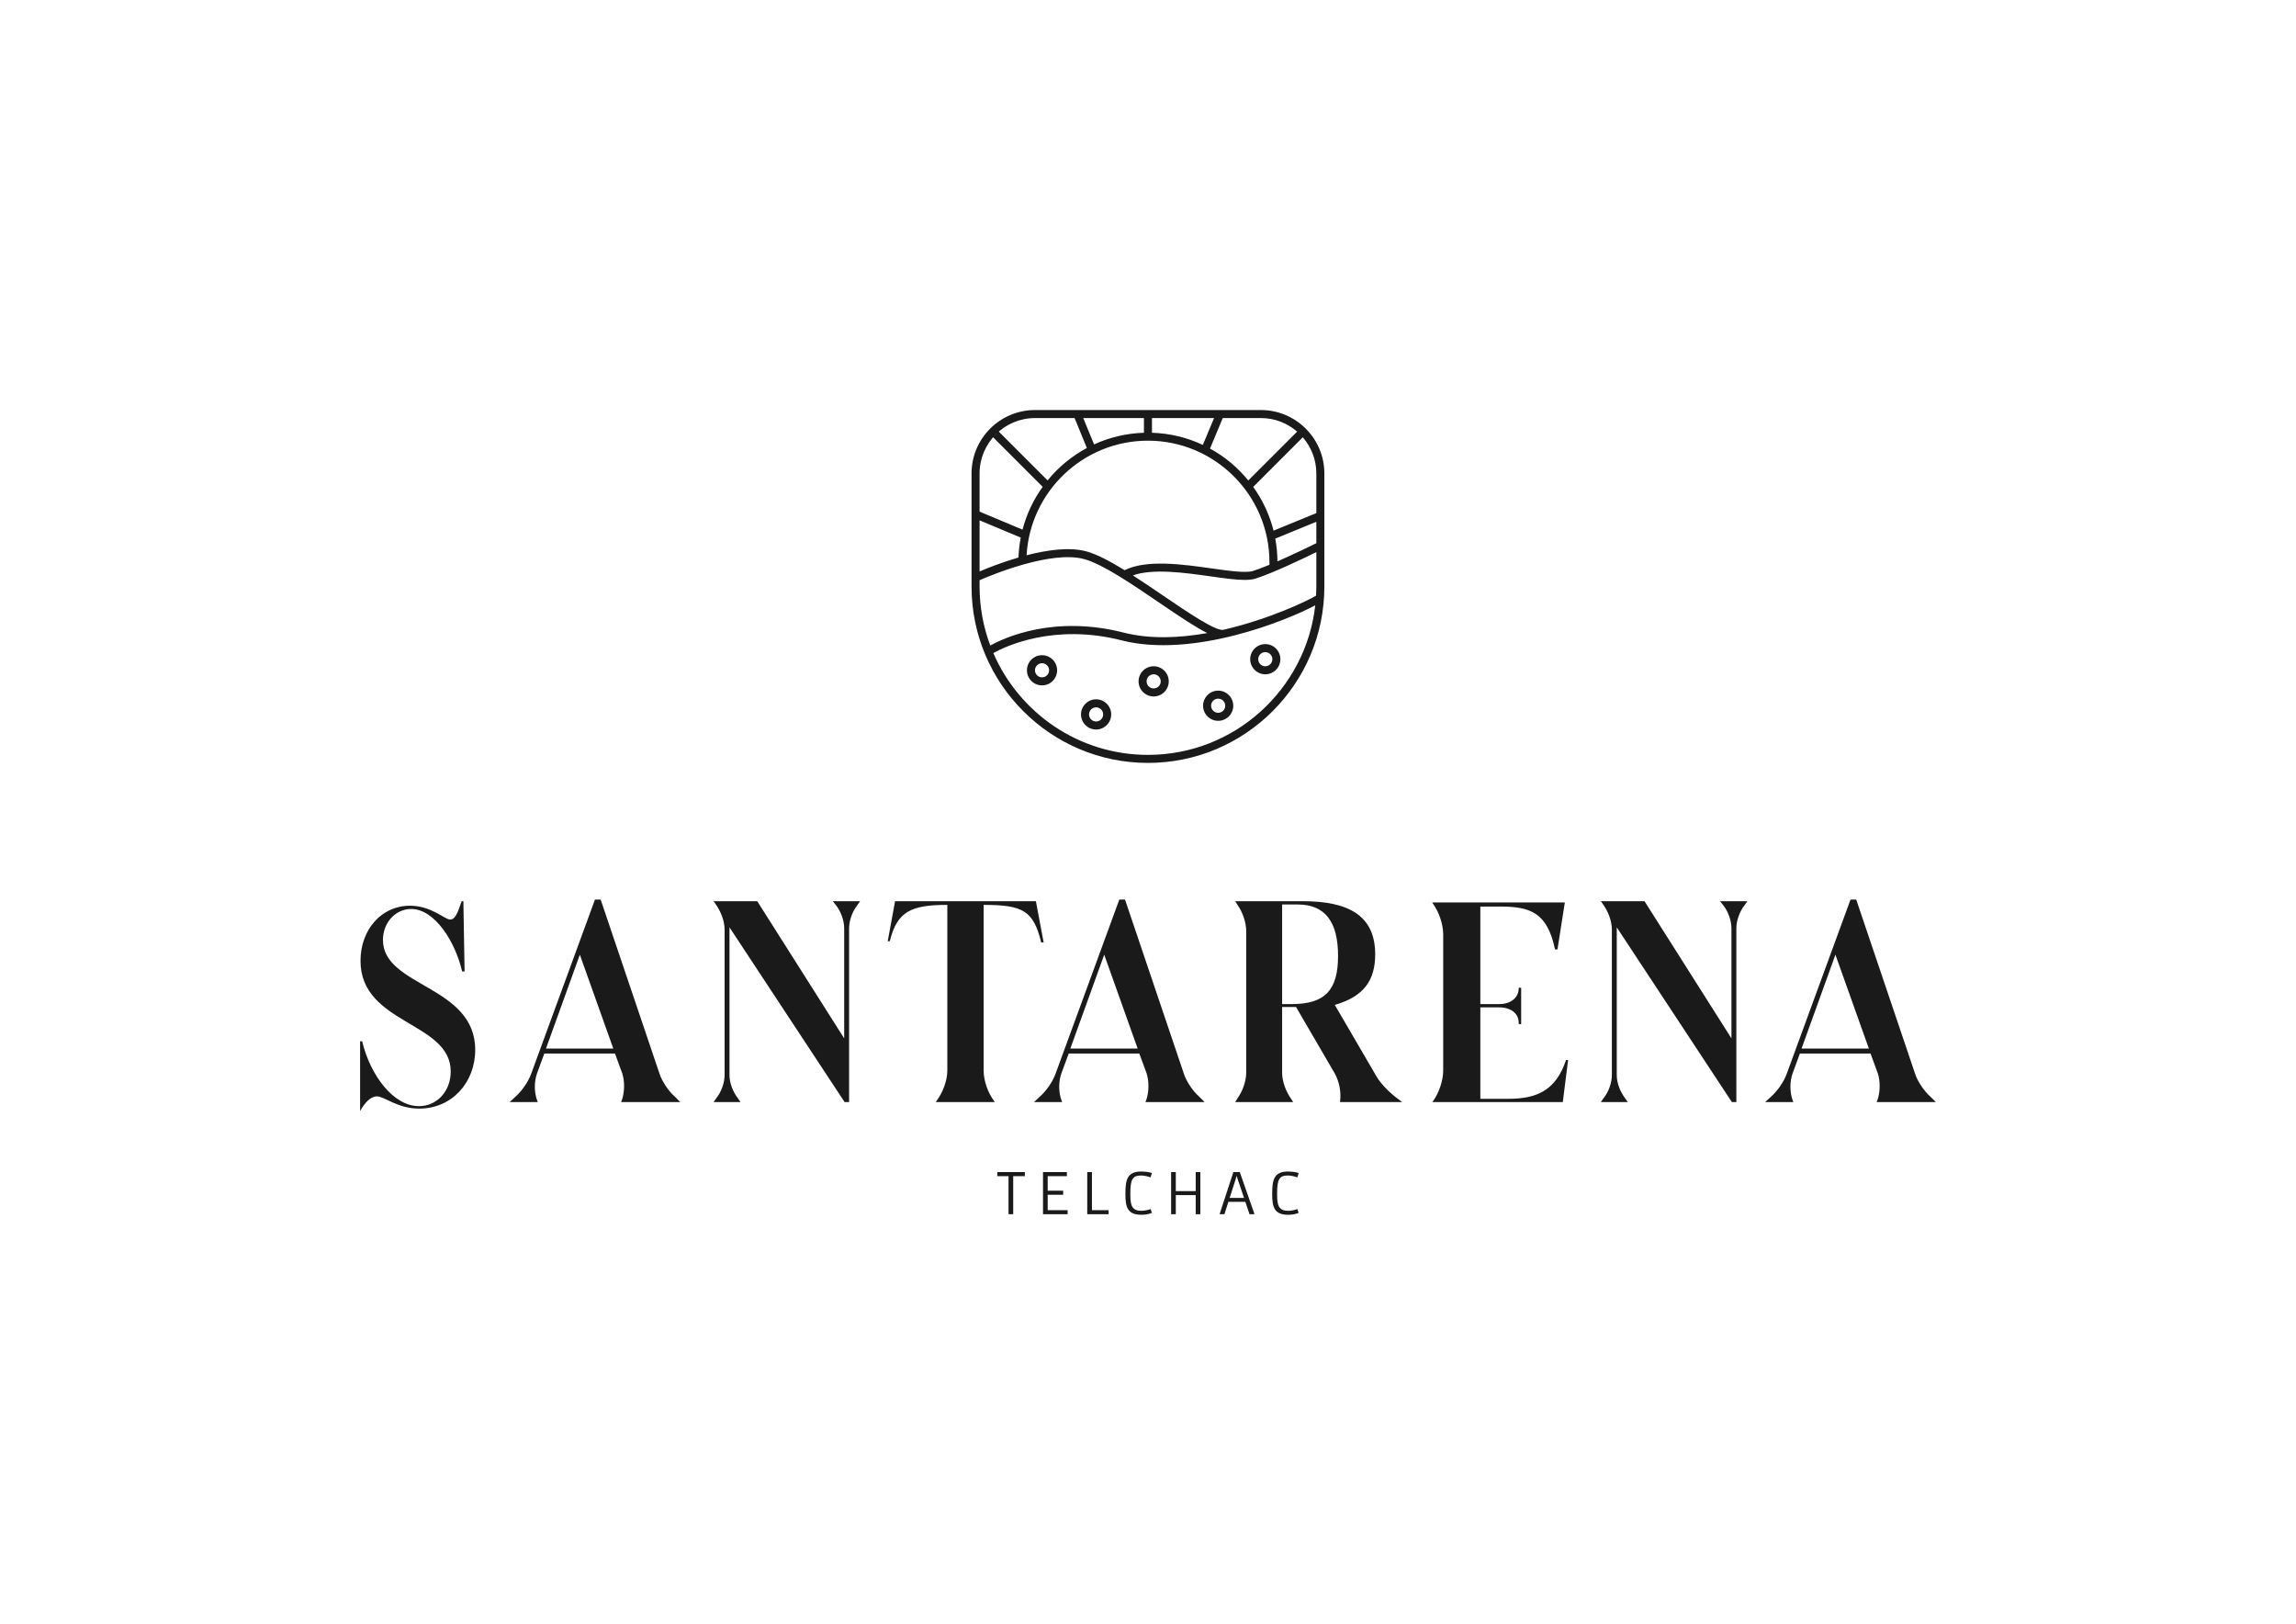 <?xml version="1.0" encoding="UTF-8"?>
<!DOCTYPE svg PUBLIC "-//W3C//DTD SVG 1.1//EN" "http://www.w3.org/Graphics/SVG/1.1/DTD/svg11.dtd">
<!-- Creator: CorelDRAW 2020 (64-Bit) -->
<svg xmlns="http://www.w3.org/2000/svg" xml:space="preserve" width="297mm" height="210mm" version="1.1" style="shape-rendering:geometricPrecision; text-rendering:geometricPrecision; image-rendering:optimizeQuality; fill-rule:evenodd; clip-rule:evenodd"
viewBox="0 0 29700 21000"
 xmlns:xlink="http://www.w3.org/1999/xlink"
 xmlns:xodm="http://www.corel.com/coreldraw/odm/2003">
 <defs>
  <style type="text/css">
   <![CDATA[
    .fil0 {fill:#1A1A1A;fill-rule:nonzero}
   ]]>
  </style>
 </defs>
 <g id="Capa_x0020_1">
  <g id="_1239934496">
   <path class="fil0" d="M4658.06 13466.88l26.45 0c105.61,443.52 406.54,839.48 733.88,839.48 232.32,0 411.81,-190.09 411.81,-448.87 0,-644.05 -1166.82,-607.08 -1166.82,-1430.84 0,-401.21 269.23,-712.7 638.81,-712.7 279.84,0 448.79,179.43 522.81,179.43 84.49,0 121.4,-184.75 147.84,-237.6l21.13 0 15.78 908.19 -31.71 0c-89.67,-385.36 -353.78,-807.77 -659.93,-807.77 -200.74,0 -364.38,174.16 -364.38,401.28 0,607.1 1193.28,585.98 1193.28,1420.26 0,427.61 -306.21,760.27 -723.3,760.27 -285.23,0 -448.84,-158.37 -549.13,-158.37 -74.02,0 -153.17,73.89 -216.52,190.08l0 -902.84z"/>
   <path class="fil0" d="M7933.52 13561.82l-432.87 -1214.31 -438.26 1214.31 871.13 0zm110.94 665.41c36.9,-105.61 36.9,-243 5.32,-343.26l-95.14 -258.78 -913.37 0 -95.06 258.78c-36.92,105.6 -36.92,237.65 0,343.26l10.57 26.3 -364.3 0 73.82 -68.56c84.48,-74.02 168.97,-195.4 206.02,-301l823.62 -2249.28 73.95 0 760.33 2249.28c31.65,100.26 116.12,226.98 200.61,301l68.62 68.56 -765.59 0 10.6 -26.3z"/>
   <path class="fil0" d="M9267.35 14200.75c63.37,-79.15 105.6,-195.4 105.6,-295.69l0 -1884.96c0,-105.6 -47.57,-232.32 -116.12,-327.32l-26.4 -37 564.93 0 1124.7 1774.12 0 -1425.73c0,-94.93 -42.25,-216.39 -105.6,-295.67l-42.25 -52.72 353.66 0 -36.85 52.72c-63.35,79.28 -105.61,200.74 -105.61,295.67l0 2249.36 -58.16 0 -1488.93 -2259.82 0 1911.35c0,100.29 42.23,211.21 105.6,295.69l36.9 52.78 -348.39 0 36.92 -52.78z"/>
   <path class="fil0" d="M12111.53 14242.99c84.48,-110.94 142.65,-269.24 142.65,-395.96l0 -2143.73c-469.9,0 -649.53,84.46 -744.4,469.97l-26.53 0 95.08 -517.49 1821.54 0 100.34 533.27 -31.66 0c-100.26,-411.73 -237.64,-485.75 -744.53,-485.75l0 2143.73c0,126.72 52.91,285.02 137.37,395.96l5.21 10.52 -760.26 0 5.19 -10.52z"/>
   <path class="fil0" d="M14716.48 13561.82l-432.87 -1214.31 -438.27 1214.31 871.14 0zm110.94 665.41c36.89,-105.61 36.89,-243 5.31,-343.26l-95.14 -258.78 -913.36 0 -95.07 258.78c-36.91,105.6 -36.91,237.65 0,343.26l10.6 26.3 -364.32 0 73.81 -68.56c84.49,-74.02 168.97,-195.4 206.02,-301l823.63 -2249.28 73.94 0 760.33 2249.28c31.66,100.26 116.15,226.98 200.61,301l68.63 68.56 -765.59 0 10.6 -26.3z"/>
   <path class="fil0" d="M16585.1 12986.36l121.41 0c433.06,0 602.03,-179.55 602.03,-623.02 0,-443.52 -168.97,-665.32 -522.81,-665.32l-200.63 0 0 1288.34zm749.76 1251.29c15.91,-110.86 -10.54,-248.1 -68.57,-353.7l-501.7 -860.6 -179.49 0 0 850.06c0,110.8 47.59,242.86 116.15,337.86l26.37 42.24 -749.66 0 26.38 -42.24c68.55,-95 116.12,-227.06 116.12,-337.86l0 -1832.19c0,-110.86 -47.57,-248.12 -116.12,-343.2l-26.38 -42.24 876.38 0c580.92,0 934.56,179.55 934.56,686.45 0,327.32 -137.24,543.79 -522.61,654.67l517.28 887.05c52.9,105.6 163.76,221.72 264.11,301l89.74 68.56 -802.56 0 0 -15.86z"/>
   <path class="fil0" d="M18536.44 14242.99c79.28,-110.94 132.05,-269.24 132.05,-395.96l0 -1763.58c0,-126.72 -52.77,-285.01 -132.05,-395.95l-10.47 -15.78 1715.96 0 -95.01 607.16 -31.71 0c-100.34,-475.26 -316.81,-554.47 -712.84,-554.47l-253.44 0 0 1261.95 242.98 0c153.03,0 253.45,-84.47 253.45,-205.93l0 -5.28 31.58 0 0 469.85 -31.58 0 0 -15.78c0,-121.4 -100.42,-200.61 -253.45,-200.61l-242.98 0 0 1182.66 364.38 0c369.56,0 612.47,-110.8 744.53,-501.61l26.32 0 -68.55 543.85 -1689.64 0 10.47 -10.52z"/>
   <path class="fil0" d="M20744.73 14200.75c63.37,-79.15 105.6,-195.4 105.6,-295.69l0 -1884.96c0,-105.6 -47.49,-232.32 -116.2,-327.32l-26.43 -37 565.04 0 1124.57 1774.12 0 -1425.73c0,-94.93 -42.23,-216.39 -105.6,-295.67l-42.24 -52.72 353.78 0 -36.97 52.72c-63.37,79.28 -105.6,200.74 -105.6,295.67l0 2249.36 -58.03 0 -1488.95 -2259.82 0 1911.35c0,100.29 42.23,211.21 105.6,295.69l36.97 52.78 -348.57 0 37.03 -52.78z"/>
   <path class="fil0" d="M24174.95 13561.82l-432.85 -1214.31 -438.27 1214.31 871.12 0zm110.94 665.41c36.91,-105.61 36.91,-243 5.33,-343.26l-95.14 -258.78 -913.37 0 -95.02 258.78c-36.97,105.6 -36.97,237.65 0,343.26l10.54 26.3 -364.32 0 73.89 -68.56c84.48,-74.02 168.97,-195.4 205.94,-301l823.63 -2249.28 73.94 0 760.33 2249.28c31.74,100.26 116.14,226.98 200.63,301l68.61 68.56 -765.51 0 10.52 -26.3z"/>
   <path class="fil0" d="M14849.45 9763.21c-895.22,0 -1665.72,-542.99 -2000.28,-1316.88 152.96,-85.02 782.67,-387.65 1659.26,-164.36 930.72,237.18 2150.16,-262.83 2505.28,-453.39 -121.52,1086.79 -1045.56,1934.63 -2164.26,1934.63zm-2178.14 -2259.26c159.71,-69.7 923.81,-387.12 1350.67,-273.75 238.41,63.42 628.49,329.22 972.76,563.77 270.5,184.2 473.4,320.23 622.06,393.72 -359.44,63.85 -740.28,80.99 -1082.74,-6.27 -901.41,-229.63 -1539.96,65.32 -1724.16,167.55 -89.42,-237.86 -138.59,-495.22 -138.59,-763.9l0 -81.12zm716.93 -2097.12l512.23 0 158.7 387.11c-195.96,105.2 -368.63,248.12 -508.31,419.1l-630.92 -630.89c-26.16,22.66 -50.67,47.16 -73.33,73.41l640.76 640.76c-118.36,164.77 -207.97,351.68 -260.47,553.43l-555.59 -232.51 0 112.49 532.58 222.87c-16.26,83.87 -26.11,169.97 -29.29,257.76 -216.46,63.08 -404.25,138.2 -503.29,180.37l0 -1266.95c0,-395.29 321.58,-716.95 716.93,-716.95zm1409.32 0l0 190.16c-229.55,7.02 -447.56,60.25 -645.21,150.93l-139.82 -341.09 785.03 0zm907.17 0l-145.35 347.37c-200.95,-94.45 -423.42,-149.92 -658.04,-157.15l0 -190.22 803.39 0zm605.93 0c179.09,0 342.59,66.41 468.38,175.32l-631.4 631.37c1.69,2.03 3.1,4.32 4.8,6.35 -137.87,-170.52 -308.23,-313.71 -501.9,-419.58 0.54,0.27 1.15,0.48 1.69,0.81l164.99 -394.27 493.44 0zm541.58 248.59c-22.61,-26.11 -47.04,-50.55 -73.15,-73.14 26.11,22.59 50.54,47.03 73.15,73.14zm175.43 468.36l0 512.21 -553.43 226.92c-51.97,-206.53 -142.59,-397.69 -263.31,-565.99l641.44 -641.36c108.85,125.7 175.3,289.26 175.3,468.22zm-531.3 842.11l531.3 -217.82 0 277.27c-72.87,35.96 -292.91,143.25 -503.1,235.02 -0.73,-100.53 -10.52,-198.85 -28.2,-294.47zm-1646.92 -1370.18l0.54 0 -0.67 0 0.13 0zm-0.46 103.71c866.8,0 1572.08,705.34 1572.08,1572.21l0 32.72c-79.71,33.07 -154,61.75 -212.62,80.03 -93.67,29.23 -308.72,-1.01 -536.26,-33.13 -376.23,-53.09 -841.02,-118.15 -1124.42,23.28 -188.27,-116.06 -361.81,-208.03 -499.12,-244.6 -218.17,-57.9 -506.63,-16.47 -769.11,51.55 46.9,-825.12 732.8,-1482.06 1569.45,-1482.06zm976.18 2445.83l-0.07 -0.06c-94.66,23.2 -470.3,-231.52 -772,-436.98 -133.39,-90.97 -268.41,-182.86 -398.65,-266.54 260.26,-92.04 668.29,-34.95 1003.25,12.28 175.91,24.9 326.71,46.15 441.84,46.15 55.2,0 102.21,-4.91 139.8,-16.66 218.22,-68.09 623.84,-262.16 788.33,-342.51l0 444.14c0,39.74 -1.28,79.28 -3.36,118.47 -91.57,57.36 -595.15,303.05 -1199.14,441.71zm485.49 -2842.13l-2922.42 0c-452.5,0 -820.72,368.16 -820.72,820.66l0 1461.29c0,1258.23 1023.7,2281.93 2281.93,2281.93 1258.25,0 2281.95,-1023.7 2281.95,-2281.93l0 -1461.29c0,-452.5 -368.16,-820.66 -820.74,-820.66z"/>
   <path class="fil0" d="M13479.28 8760.46c-50.4,0 -91.43,-41.03 -91.43,-91.43 0,-50.48 41.03,-91.5 91.43,-91.5 50.48,0 91.43,41.02 91.43,91.5 0,50.4 -40.95,91.43 -91.43,91.43zm0 -286.72c-107.68,0 -195.21,87.66 -195.21,195.29 0,107.61 87.53,195.2 195.21,195.2 107.63,0 195.22,-87.59 195.22,-195.2 0,-107.63 -87.59,-195.29 -195.22,-195.29z"/>
   <path class="fil0" d="M14178.67 9331.28c-50.47,0 -91.5,-41.03 -91.5,-91.51 0,-50.4 41.03,-91.43 91.5,-91.43 50.48,0 91.43,41.03 91.43,91.43 0,50.48 -40.95,91.51 -91.43,91.51zm0 -286.72c-107.68,0 -195.27,87.58 -195.27,195.21 0,107.63 87.59,195.27 195.27,195.27 107.63,0 195.22,-87.64 195.22,-195.27 0,-107.63 -87.59,-195.21 -195.22,-195.21z"/>
   <path class="fil0" d="M14923.28 8903.8c-50.46,0 -91.48,-41.01 -91.48,-91.43 0,-50.46 41.02,-91.48 91.48,-91.48 50.42,0 91.45,41.02 91.45,91.48 0,50.42 -41.03,91.43 -91.45,91.43zm0 -286.7c-107.68,0 -195.27,87.58 -195.27,195.27 0,107.63 87.59,195.21 195.27,195.21 107.63,0 195.22,-87.58 195.22,-195.21 0,-107.69 -87.59,-195.27 -195.22,-195.27z"/>
   <path class="fil0" d="M15757.73 9218.92c-50.48,0 -91.5,-41.03 -91.5,-91.43 0,-50.47 41.02,-91.5 91.5,-91.5 50.4,0 91.43,41.03 91.43,91.5 0,50.4 -41.03,91.43 -91.43,91.43zm0 -286.72c-107.7,0 -195.29,87.59 -195.29,195.29 0,107.63 87.59,195.14 195.29,195.14 107.61,0 195.2,-87.51 195.2,-195.14 0,-107.7 -87.59,-195.29 -195.2,-195.29z"/>
   <path class="fil0" d="M16367.22 8617.12c-50.45,0 -91.48,-41.03 -91.48,-91.43 0,-50.53 41.03,-91.49 91.48,-91.49 50.48,0 91.51,40.96 91.51,91.49 0,50.4 -41.03,91.43 -91.51,91.43zm0 -286.7c-107.63,0 -195.21,87.58 -195.21,195.27 0,107.63 87.58,195.21 195.21,195.21 107.63,0 195.29,-87.58 195.29,-195.21 0,-107.69 -87.66,-195.27 -195.29,-195.27z"/>
   <polygon class="fil0" points="13045.9,15211.73 12900.49,15211.73 12900.49,15159.01 13256.76,15159.01 13256.76,15211.73 13106.36,15211.73 13106.36,15703.97 13045.9,15703.97 "/>
   <polygon class="fil0" points="13491.87,15158.99 13800.72,15158.99 13800.72,15211.71 13552.33,15211.71 13552.33,15399.75 13752.61,15399.75 13752.61,15452.2 13552.33,15452.2 13552.33,15651.66 13810.3,15651.66 13810.3,15703.95 13491.87,15703.95 "/>
   <polygon class="fil0" points="14064.12,15158.99 14124.7,15158.99 14124.7,15651.66 14340.49,15651.66 14340.49,15703.95 14064.12,15703.95 "/>
   <path class="fil0" d="M14762.27 15711.14c-180.49,0 -204.45,-103.65 -204.45,-268.97 0,-176.31 18.97,-290.27 203.43,-290.27 44.21,0 106.08,6.75 138.54,19.22l-16.06 56.27c-40.61,-14.23 -87.17,-24.21 -125.71,-24.21 -112.54,0 -136.36,59.52 -136.36,230.5l0 26.32c0,137.85 27.8,199.79 142.44,199.79l3.24 0c43.38,0 97.16,-14.58 116.87,-22.46l15.58 49.18c-7.42,3.57 -54.51,24.63 -132.45,24.63l-5.07 0z"/>
   <polygon class="fil0" points="15149,15158.99 15209.47,15158.99 15209.47,15405.16 15467.03,15405.16 15467.03,15158.99 15527.23,15158.99 15527.23,15703.95 15467.03,15703.95 15467.03,15456.77 15209.47,15456.77 15209.47,15703.95 15149,15703.95 "/>
   <path class="fil0" d="M15906.26 15493.17l185.89 0 -83.66 -247.24 -12.49 -38.81 -11 40.57 -78.74 245.48zm203.03 50.88l-219.5 0 -51.21 159.9 -62.75 0 178.53 -544.94 82.99 0 190.57 544.94 -64.52 0 -54.11 -159.9z"/>
   <path class="fil0" d="M16660.96 15711.14c-180.58,0 -204.45,-103.65 -204.45,-268.97 0,-176.31 18.88,-290.27 203.44,-290.27 44.18,0 106.06,6.75 138.46,19.22l-15.99 56.27c-40.62,-14.23 -87.26,-24.21 -125.72,-24.21 -112.55,0 -136.36,59.52 -136.36,230.5l0 26.32c0,137.85 27.73,199.79 142.44,199.79l3.23 0c43.33,0 97.17,-14.58 116.81,-22.46l15.59 49.18c-7.36,3.57 -54.53,24.63 -132.4,24.63l-5.05 0z"/>
  </g>
 </g>
</svg>

